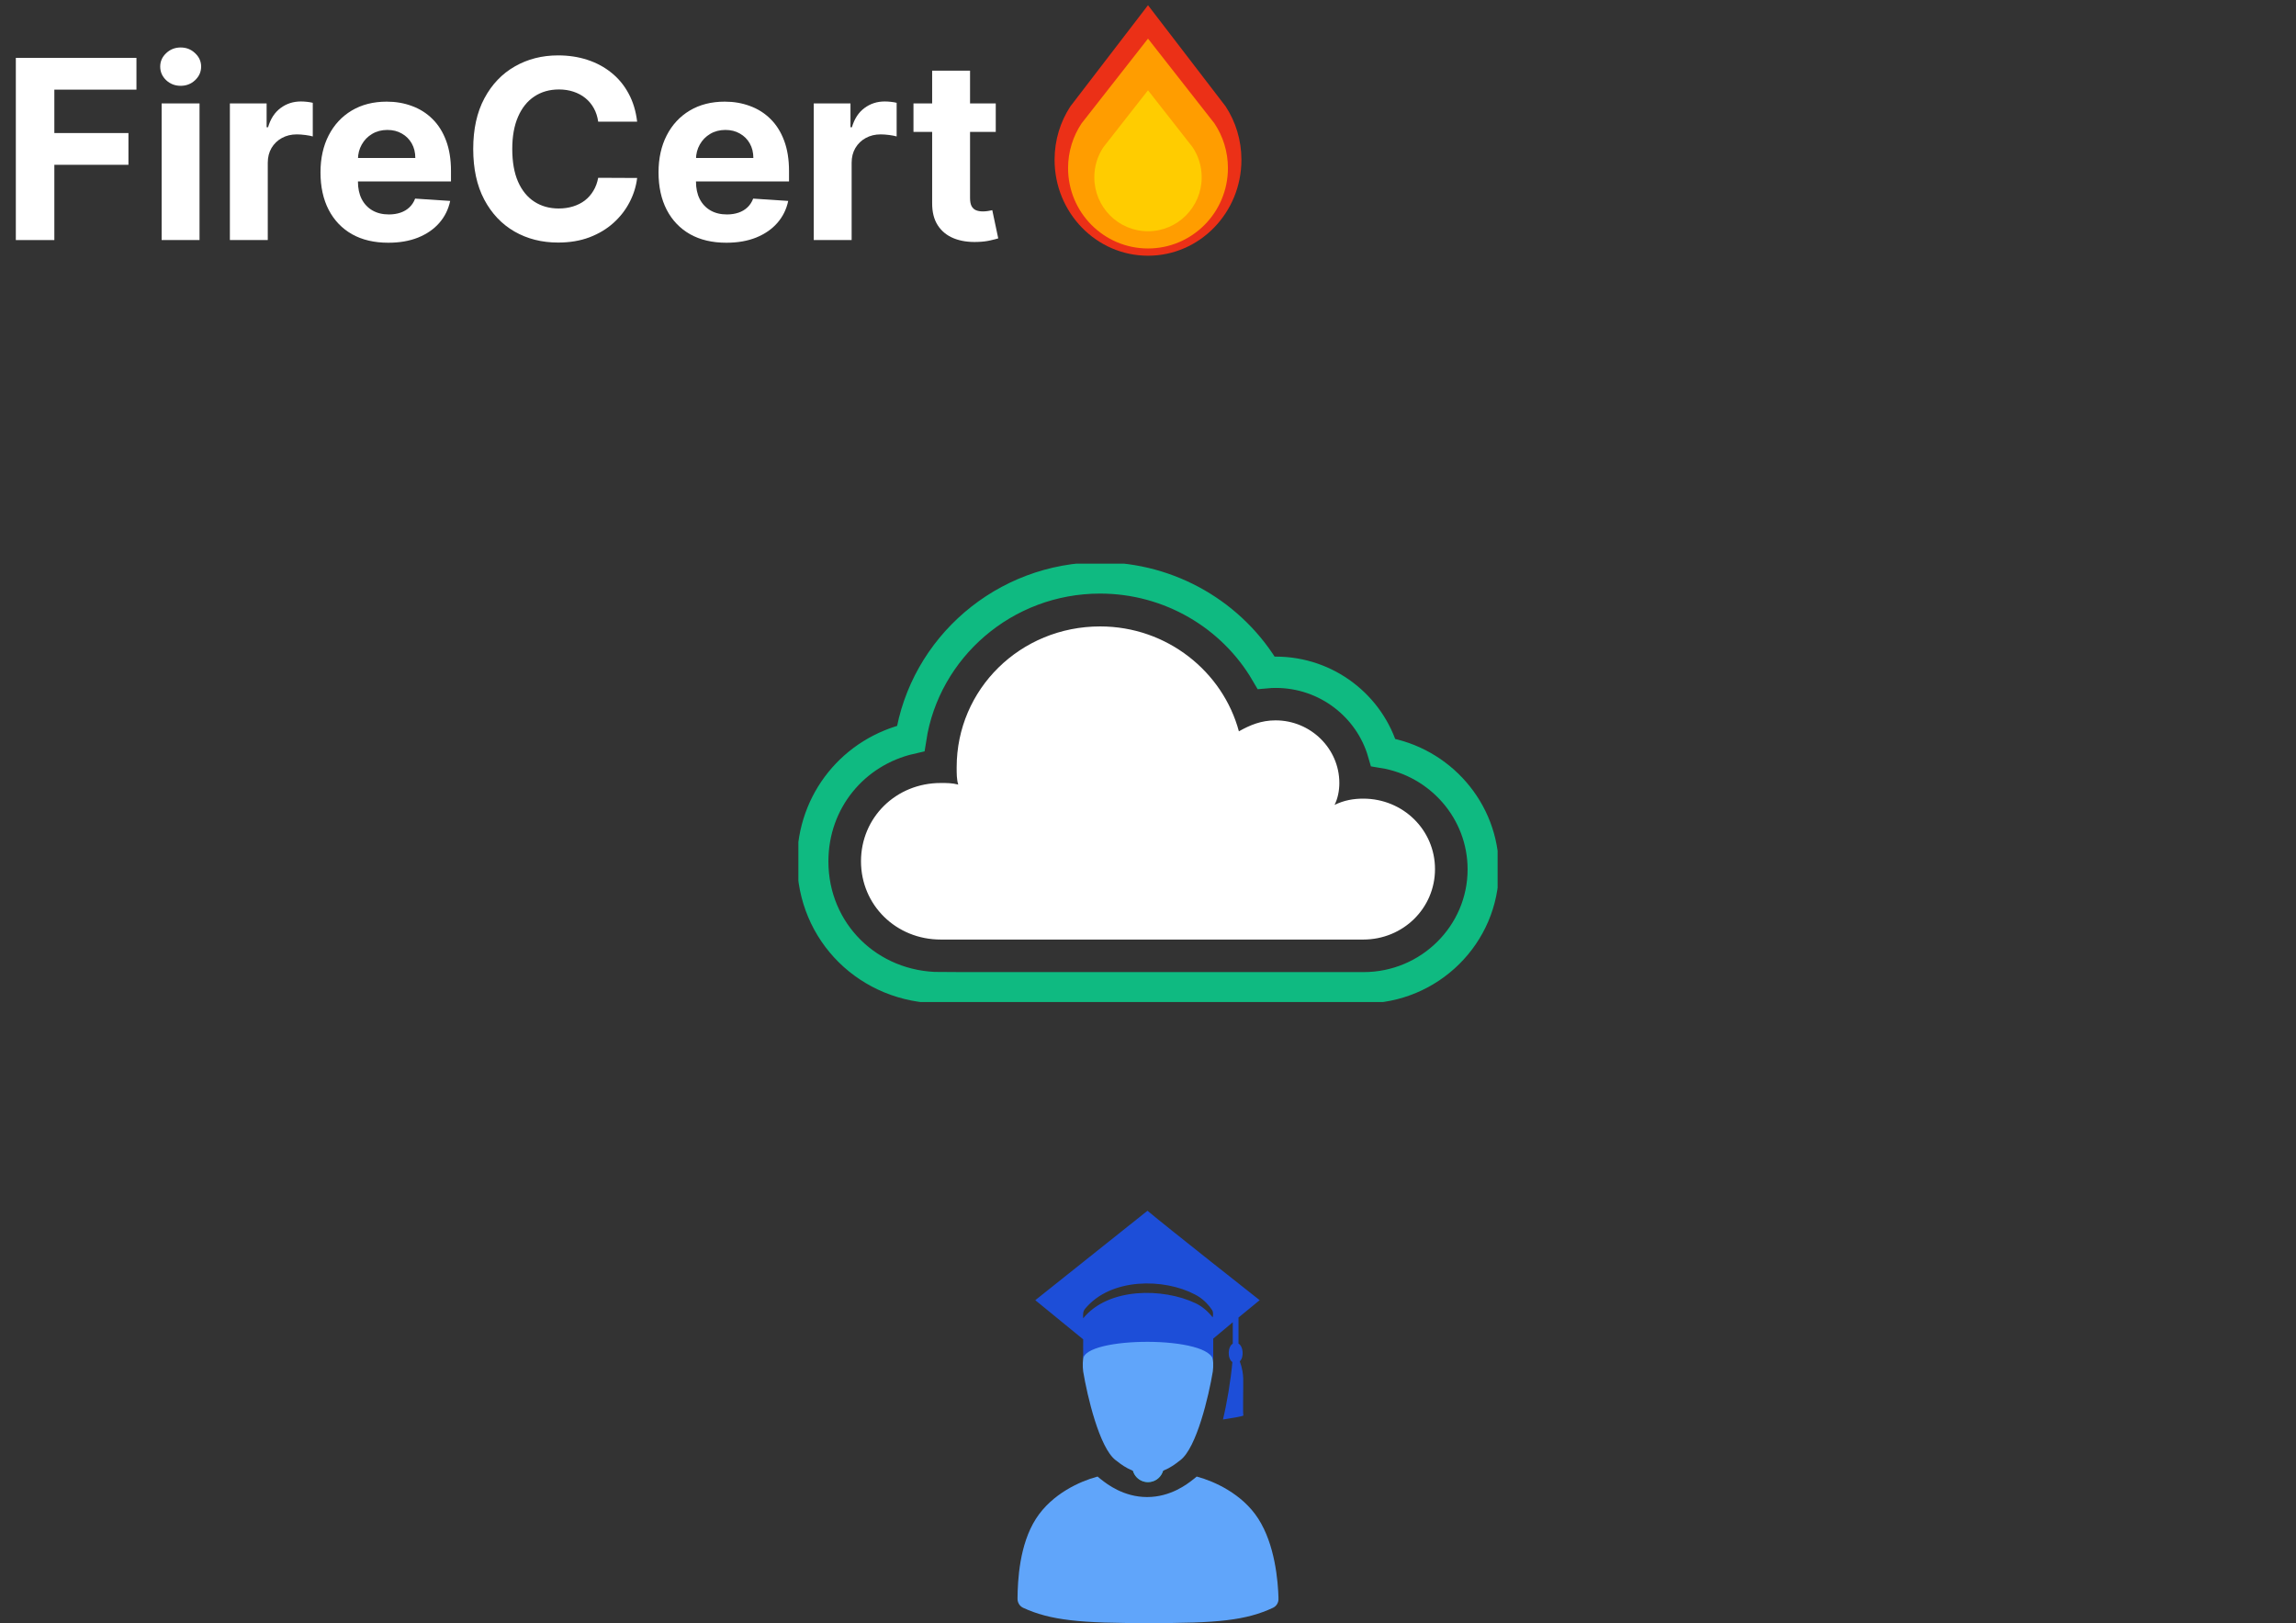 <svg width="440" height="311" viewBox="0 0 440 311" fill="none" xmlns="http://www.w3.org/2000/svg">
<rect x="0" y="0" width="440" height="311" fill="#333333" stroke="none"/>
<g id="animation">
<g id="cloud-outline" clip-path="url(#clip0_4208_3199)">
<path id="Vector" d="M180.231 189.261C166.51 189.261 155.753 178.633 155.753 165.065C155.753 153.442 163.637 143.983 174.532 141.5C177.212 124.106 192.466 110.739 210.822 110.739C224.176 110.739 236.208 117.879 242.642 128.9C243.239 128.845 243.845 128.817 244.478 128.817C254.253 128.817 262.513 135.327 265.074 144.193C275.94 145.973 284.247 155.332 284.247 166.581C284.247 179.09 273.958 189.27 261.301 189.27H220.766H180.231V189.261Z" stroke="#0FBA81" stroke-width="6" stroke-miterlimit="10"/>
</g>
<g id="green-dot">
<path id="green-dot_2" d="M223 281C223 281.205 222.979 281.406 222.94 281.6C222.898 281.809 222.834 282.009 222.75 282.2C222.287 283.26 221.23 284 220 284C219.019 284 218.147 283.529 217.6 282.8C217.338 282.451 217.15 282.043 217.06 281.6C217.021 281.406 217 281.205 217 281C217 280.795 217.021 280.594 217.06 280.4C217.15 279.957 217.338 279.549 217.6 279.2C218.147 278.471 219.019 278 220 278C220.981 278 221.853 278.471 222.4 279.2C222.539 279.385 222.657 279.586 222.75 279.8C222.834 279.991 222.898 280.191 222.94 280.4C222.979 280.594 223 280.795 223 281Z" fill="#0FBA81"/>
</g>
<g id="fadeout-dot">
<path id="fadeout-dot_2" d="M223 26C223 26.206 222.979 26.406 222.94 26.6C222.898 26.809 222.834 27.009 222.75 27.2C222.287 28.259 221.23 29 220 29C219.019 29 218.147 28.529 217.6 27.8C217.338 27.451 217.15 27.044 217.06 26.6C217.021 26.406 217 26.206 217 26C217 25.794 217.021 25.594 217.06 25.4C217.15 24.957 217.338 24.549 217.6 24.2C218.147 23.471 219.019 23 220 23C220.981 23 221.853 23.471 222.4 24.2C222.539 24.385 222.657 24.586 222.75 24.8C222.834 24.991 222.898 25.191 222.94 25.4C222.979 25.594 223 25.794 223 26Z" fill="#FF9D00"/>
</g>
<g id="fire-dot">
<path id="fire-dot_2" d="M223 150C223 150.205 222.979 150.406 222.94 150.6C222.898 150.809 222.834 151.009 222.75 151.2C222.287 152.26 221.23 153 220 153C219.019 153 218.147 152.529 217.6 151.8C217.338 151.451 217.15 151.043 217.06 150.6C217.021 150.406 217 150.205 217 150C217 149.795 217.021 149.594 217.06 149.4C217.15 148.957 217.338 148.549 217.6 148.2C218.147 147.471 219.019 147 220 147C220.981 147 221.853 147.471 222.4 148.2C222.539 148.385 222.657 148.586 222.75 148.8C222.834 148.991 222.898 149.191 222.94 149.4C222.979 149.594 223 149.795 223 150Z" fill="white"/>
</g>
<g id="fadeout-dot2">
<path id="fadeout-dot2_2" d="M223 150C223 150.205 222.979 150.406 222.94 150.6C222.898 150.809 222.834 151.009 222.75 151.2C222.287 152.26 221.23 153 220 153C219.019 153 218.147 152.529 217.6 151.8C217.338 151.451 217.15 151.043 217.06 150.6C217.021 150.406 217 150.205 217 150C217 149.795 217.021 149.594 217.06 149.4C217.15 148.957 217.338 148.549 217.6 148.2C218.147 147.471 219.019 147 220 147C220.981 147 221.853 147.471 222.4 148.2C222.539 148.385 222.657 148.586 222.75 148.8C222.834 148.991 222.898 149.191 222.94 149.4C222.979 149.594 223 149.795 223 150Z" fill="white"/>
</g>
<g id="cloud-dot">
<path id="cloud-dot_2" d="M223 281C223 281.205 222.979 281.406 222.94 281.6C222.898 281.809 222.834 282.009 222.75 282.2C222.287 283.26 221.23 284 220 284C219.019 284 218.147 283.529 217.6 282.8C217.338 282.451 217.15 282.043 217.06 281.6C217.021 281.406 217 281.205 217 281C217 280.795 217.021 280.594 217.06 280.4C217.15 279.957 217.338 279.549 217.6 279.2C218.147 278.471 219.019 278 220 278C220.981 278 221.853 278.471 222.4 279.2C222.539 279.385 222.657 279.586 222.75 279.8C222.834 279.991 222.898 280.191 222.94 280.4C222.979 280.594 223 280.795 223 281Z" fill="#60A5FA"/>
</g>
<g id="logo">
<g id="FireCert">
<path id="Vector_2" d="M190.824 19.818V25.273H175.057V19.818H190.824ZM178.636 13.546H185.898V37.955C185.898 38.625 186 39.148 186.204 39.523C186.409 39.886 186.693 40.142 187.057 40.29C187.432 40.438 187.864 40.511 188.352 40.511C188.693 40.511 189.034 40.483 189.375 40.426C189.716 40.358 189.977 40.307 190.159 40.273L191.301 45.676C190.937 45.79 190.426 45.92 189.767 46.068C189.108 46.227 188.307 46.324 187.364 46.358C185.614 46.426 184.079 46.193 182.761 45.659C181.454 45.125 180.437 44.295 179.71 43.17C178.983 42.045 178.625 40.625 178.636 38.909V13.546Z" fill="white"/>
<path id="Vector_3" d="M155.945 46V19.818H162.984V24.386H163.257C163.734 22.761 164.535 21.534 165.66 20.704C166.785 19.864 168.081 19.443 169.547 19.443C169.91 19.443 170.303 19.466 170.723 19.511C171.143 19.557 171.513 19.619 171.831 19.699V26.142C171.49 26.04 171.018 25.949 170.416 25.869C169.814 25.79 169.263 25.75 168.763 25.75C167.695 25.75 166.74 25.983 165.899 26.449C165.07 26.903 164.41 27.54 163.922 28.358C163.445 29.176 163.206 30.119 163.206 31.188V46H155.945Z" fill="white"/>
<path id="Vector_4" d="M139.189 46.511C136.496 46.511 134.177 45.966 132.234 44.875C130.302 43.773 128.814 42.216 127.768 40.205C126.723 38.182 126.2 35.79 126.2 33.028C126.2 30.335 126.723 27.972 127.768 25.938C128.814 23.903 130.285 22.318 132.183 21.182C134.092 20.045 136.331 19.477 138.899 19.477C140.626 19.477 142.234 19.756 143.723 20.312C145.223 20.858 146.53 21.682 147.643 22.784C148.768 23.886 149.643 25.273 150.268 26.943C150.893 28.602 151.206 30.545 151.206 32.773V34.767H129.098V30.267H144.371C144.371 29.222 144.143 28.295 143.689 27.489C143.234 26.682 142.604 26.051 141.797 25.597C141.001 25.131 140.075 24.898 139.018 24.898C137.916 24.898 136.939 25.153 136.087 25.665C135.246 26.165 134.587 26.841 134.109 27.693C133.632 28.534 133.388 29.472 133.376 30.506V34.784C133.376 36.08 133.615 37.199 134.092 38.142C134.581 39.085 135.268 39.812 136.155 40.324C137.041 40.835 138.092 41.091 139.308 41.091C140.115 41.091 140.854 40.977 141.524 40.75C142.195 40.523 142.768 40.182 143.246 39.727C143.723 39.273 144.087 38.716 144.337 38.057L151.052 38.5C150.712 40.114 150.013 41.523 148.956 42.727C147.91 43.92 146.558 44.852 144.899 45.523C143.251 46.182 141.348 46.511 139.189 46.511Z" fill="white"/>
<path id="Vector_5" d="M122.101 23.312H114.635C114.499 22.347 114.22 21.489 113.8 20.739C113.379 19.977 112.839 19.329 112.18 18.796C111.521 18.261 110.76 17.852 109.896 17.568C109.044 17.284 108.118 17.142 107.118 17.142C105.311 17.142 103.737 17.591 102.396 18.489C101.055 19.375 100.016 20.671 99.277 22.375C98.538 24.068 98.169 26.125 98.169 28.546C98.169 31.034 98.538 33.125 99.277 34.818C100.027 36.511 101.072 37.79 102.413 38.653C103.754 39.517 105.305 39.949 107.067 39.949C108.055 39.949 108.97 39.818 109.811 39.557C110.663 39.295 111.419 38.915 112.078 38.415C112.737 37.903 113.283 37.284 113.714 36.557C114.158 35.83 114.464 35 114.635 34.068L122.101 34.102C121.908 35.705 121.425 37.25 120.652 38.739C119.891 40.216 118.862 41.54 117.567 42.71C116.283 43.869 114.749 44.79 112.964 45.472C111.192 46.142 109.186 46.477 106.947 46.477C103.834 46.477 101.05 45.773 98.595 44.364C96.152 42.955 94.22 40.915 92.8 38.244C91.391 35.574 90.686 32.341 90.686 28.546C90.686 24.739 91.402 21.5 92.834 18.829C94.266 16.159 96.209 14.125 98.663 12.727C101.118 11.318 103.879 10.614 106.947 10.614C108.97 10.614 110.845 10.898 112.572 11.466C114.311 12.034 115.851 12.864 117.192 13.954C118.533 15.034 119.624 16.358 120.464 17.926C121.317 19.494 121.862 21.29 122.101 23.312Z" fill="white"/>
<path id="Vector_6" d="M74.408 46.511C71.714 46.511 69.396 45.966 67.453 44.875C65.521 43.773 64.033 42.216 62.987 40.205C61.942 38.182 61.419 35.79 61.419 33.028C61.419 30.335 61.942 27.972 62.987 25.938C64.033 23.903 65.504 22.318 67.402 21.182C69.311 20.045 71.55 19.477 74.118 19.477C75.845 19.477 77.453 19.756 78.942 20.312C80.442 20.858 81.749 21.682 82.862 22.784C83.987 23.886 84.862 25.273 85.487 26.943C86.112 28.602 86.425 30.545 86.425 32.773V34.767H64.317V30.267H79.589C79.589 29.222 79.362 28.295 78.908 27.489C78.453 26.682 77.822 26.051 77.016 25.597C76.22 25.131 75.294 24.898 74.237 24.898C73.135 24.898 72.158 25.153 71.305 25.665C70.464 26.165 69.805 26.841 69.328 27.693C68.851 28.534 68.606 29.472 68.595 30.506V34.784C68.595 36.08 68.834 37.199 69.311 38.142C69.8 39.085 70.487 39.812 71.374 40.324C72.26 40.835 73.311 41.091 74.527 41.091C75.334 41.091 76.072 40.977 76.743 40.75C77.413 40.523 77.987 40.182 78.464 39.727C78.942 39.273 79.305 38.716 79.555 38.057L86.271 38.5C85.93 40.114 85.231 41.523 84.175 42.727C83.129 43.92 81.777 44.852 80.118 45.523C78.47 46.182 76.567 46.511 74.408 46.511Z" fill="white"/>
<path id="Vector_7" d="M44.054 46V19.818H51.094V24.386H51.367C51.844 22.761 52.645 21.534 53.77 20.704C54.895 19.864 56.19 19.443 57.656 19.443C58.02 19.443 58.412 19.466 58.832 19.511C59.253 19.557 59.622 19.619 59.94 19.699V26.142C59.599 26.04 59.128 25.949 58.526 25.869C57.923 25.79 57.372 25.75 56.872 25.75C55.804 25.75 54.849 25.983 54.008 26.449C53.179 26.903 52.52 27.54 52.031 28.358C51.554 29.176 51.315 30.119 51.315 31.188V46H44.054Z" fill="white"/>
<path id="Vector_8" d="M30.976 46V19.818H38.237V46H30.976ZM34.624 16.443C33.544 16.443 32.618 16.085 31.845 15.369C31.084 14.642 30.703 13.773 30.703 12.761C30.703 11.761 31.084 10.903 31.845 10.188C32.618 9.46 33.544 9.097 34.624 9.097C35.703 9.097 36.624 9.46 37.385 10.188C38.158 10.903 38.544 11.761 38.544 12.761C38.544 13.773 38.158 14.642 37.385 15.369C36.624 16.085 35.703 16.443 34.624 16.443Z" fill="white"/>
<path id="Vector_9" d="M3.034 46V11.091H26.148V17.176H10.415V25.494H24.614V31.579H10.415V46H3.034Z" fill="white"/>
</g>
</g>
<g id="user" clip-path="url(#clip1_4208_3199)">
<path id="Body" fill-rule="evenodd" clip-rule="evenodd" d="M210.334 282.929C210.509 283.086 210.69 283.237 210.879 283.379C210.934 283.42 211.003 283.474 211.085 283.539L211.086 283.539L211.086 283.54C212.136 284.362 215.321 286.857 219.833 286.857C224.346 286.857 227.531 284.362 228.58 283.54L228.581 283.539C228.663 283.475 228.733 283.42 228.788 283.379C228.977 283.237 229.158 283.086 229.333 282.929C229.388 282.949 229.443 282.966 229.5 282.981C232.559 283.804 238.02 286.167 241.126 290.995C244.326 295.97 244.917 302.87 245.012 306.334C245.033 307.079 244.618 307.766 243.943 308.082C238.86 310.459 233.296 311.067 220.188 310.994C207.072 311.067 201.204 310.459 196.079 308.08C195.404 307.767 194.989 307.079 194.995 306.334C195.025 302.87 195.341 295.969 198.541 290.995C201.646 286.167 207.107 283.804 210.167 282.981C210.223 282.966 210.279 282.949 210.334 282.929Z" fill="#60A5FA"/>
<path id="Head" d="M213.79 279.781C210.685 277.419 208.356 267.481 207.58 262.807C207.062 258.872 208.822 251 220 251C231.178 251 232.938 258.872 232.42 262.807C231.644 267.481 229.315 277.419 226.21 279.781C225.24 280.519 223.105 282.364 220 282.364C216.895 282.364 214.76 280.519 213.79 279.781Z" fill="#60A5FA"/>
</g>
<g id="GraduationCap 1" clip-path="url(#clip2_4208_3199)">
<path id="Vector_10" d="M238.248 264.173C238.226 263.352 238.093 262.215 237.592 260.856C238.432 260.06 238.276 257.974 237.342 257.459V252.464L241.4 249.134C241.4 249.134 223.645 235.15 219.919 232.015L219.9 232L219.881 232.015L198.4 249.134L207.58 256.641C207.562 257.673 207.578 258.467 207.58 259.5C207.58 260.111 207.58 259.233 207.58 260.5C207.58 256 232.5 255.856 232.5 260.856C232.5 259.856 232.5 260.179 232.5 259.5C232.5 258.452 232.501 257.547 232.5 256.5L236.247 253.363V257.472C235.248 258.047 235.2 260.333 236.172 260.998C235.851 264.577 235.123 268.877 234.364 272C236.558 271.653 238.301 271.359 238.281 271.213C238.149 270.989 238.284 265.535 238.248 264.173ZM229.123 249.723C222.913 246.763 212.417 246.655 207.58 252.609C207.531 251.905 207.514 251.346 207.908 250.822C212.867 244.762 223.162 244.942 229.011 248.052C230.23 248.666 231.376 249.66 232.277 251.024C232.539 251.423 232.486 251.92 232.397 252.431C232.404 252.393 232.397 252.431 232.377 252.406C231.429 251.2 230.32 250.293 229.123 249.723Z" fill="#1D4ED8"/>
</g>
<g id="cloud" clip-path="url(#clip3_4208_3199)">
<path id="cloud_2" d="M261.25 153.033C259.417 153.033 257.583 153.333 255.75 154.233C256.361 153.033 256.667 151.533 256.667 150.033C256.667 143.433 251.167 138.033 244.444 138.033C241.694 138.033 239.556 138.933 237.417 140.133C234.361 128.733 223.667 120.033 210.833 120.033C195.556 120.033 183.333 132.033 183.333 147.033C183.333 148.233 183.333 149.433 183.639 150.333C182.417 150.033 181.5 150.033 180.278 150.033C171.722 150.033 165 156.633 165 165.033C165 173.433 171.722 180.033 180.278 180.033H261.25C268.889 180.033 275 174.033 275 166.533C275 159.033 268.889 153.033 261.25 153.033Z" fill="white"/>
</g>
<g id="fire">
<g id="back">
<path id="back_2" fill-rule="evenodd" clip-rule="evenodd" d="M220 1L205.111 20.404H234.89L220 1ZM202.097 30.617C202.097 26.838 203.207 23.325 205.112 20.404H234.888C236.793 23.325 237.903 26.838 237.903 30.617C237.903 40.77 229.888 49 220 49C210.112 49 202.097 40.77 202.097 30.617Z" fill="#EB3017"/>
</g>
<g id="middle">
<path id="middle_2" fill-rule="evenodd" clip-rule="evenodd" d="M220 7.4L207.261 23.656H207.262C205.633 26.103 204.683 29.045 204.683 32.211C204.683 40.716 211.54 47.611 220 47.611C228.459 47.611 235.317 40.716 235.317 32.211C235.317 29.045 234.367 26.103 232.738 23.656H232.739L220 7.4Z" fill="#FF9D00"/>
</g>
<g id="front">
<path id="front_2" fill-rule="evenodd" clip-rule="evenodd" d="M220 17.3L211.443 28.219H228.557L220 17.3ZM209.711 33.966C209.711 31.84 210.349 29.863 211.444 28.219H228.556C229.651 29.863 230.289 31.84 230.289 33.966C230.289 39.68 225.682 44.311 220 44.311C214.318 44.311 209.711 39.68 209.711 33.966Z" fill="#FFCC00"/>
</g>
</g>
</g>
<defs>
<clipPath id="clip0_4208_3199">
<rect width="134" height="84" fill="white" transform="translate(153 108)"/>
</clipPath>
<clipPath id="clip1_4208_3199">
<rect width="50" height="60" fill="white" transform="translate(195 251)"/>
</clipPath>
<clipPath id="clip2_4208_3199">
<rect width="43" height="40" fill="white" transform="translate(198.4 232)"/>
</clipPath>
<clipPath id="clip3_4208_3199">
<rect width="110" height="60" fill="white" transform="translate(165 120)"/>
</clipPath>
</defs>
</svg>
